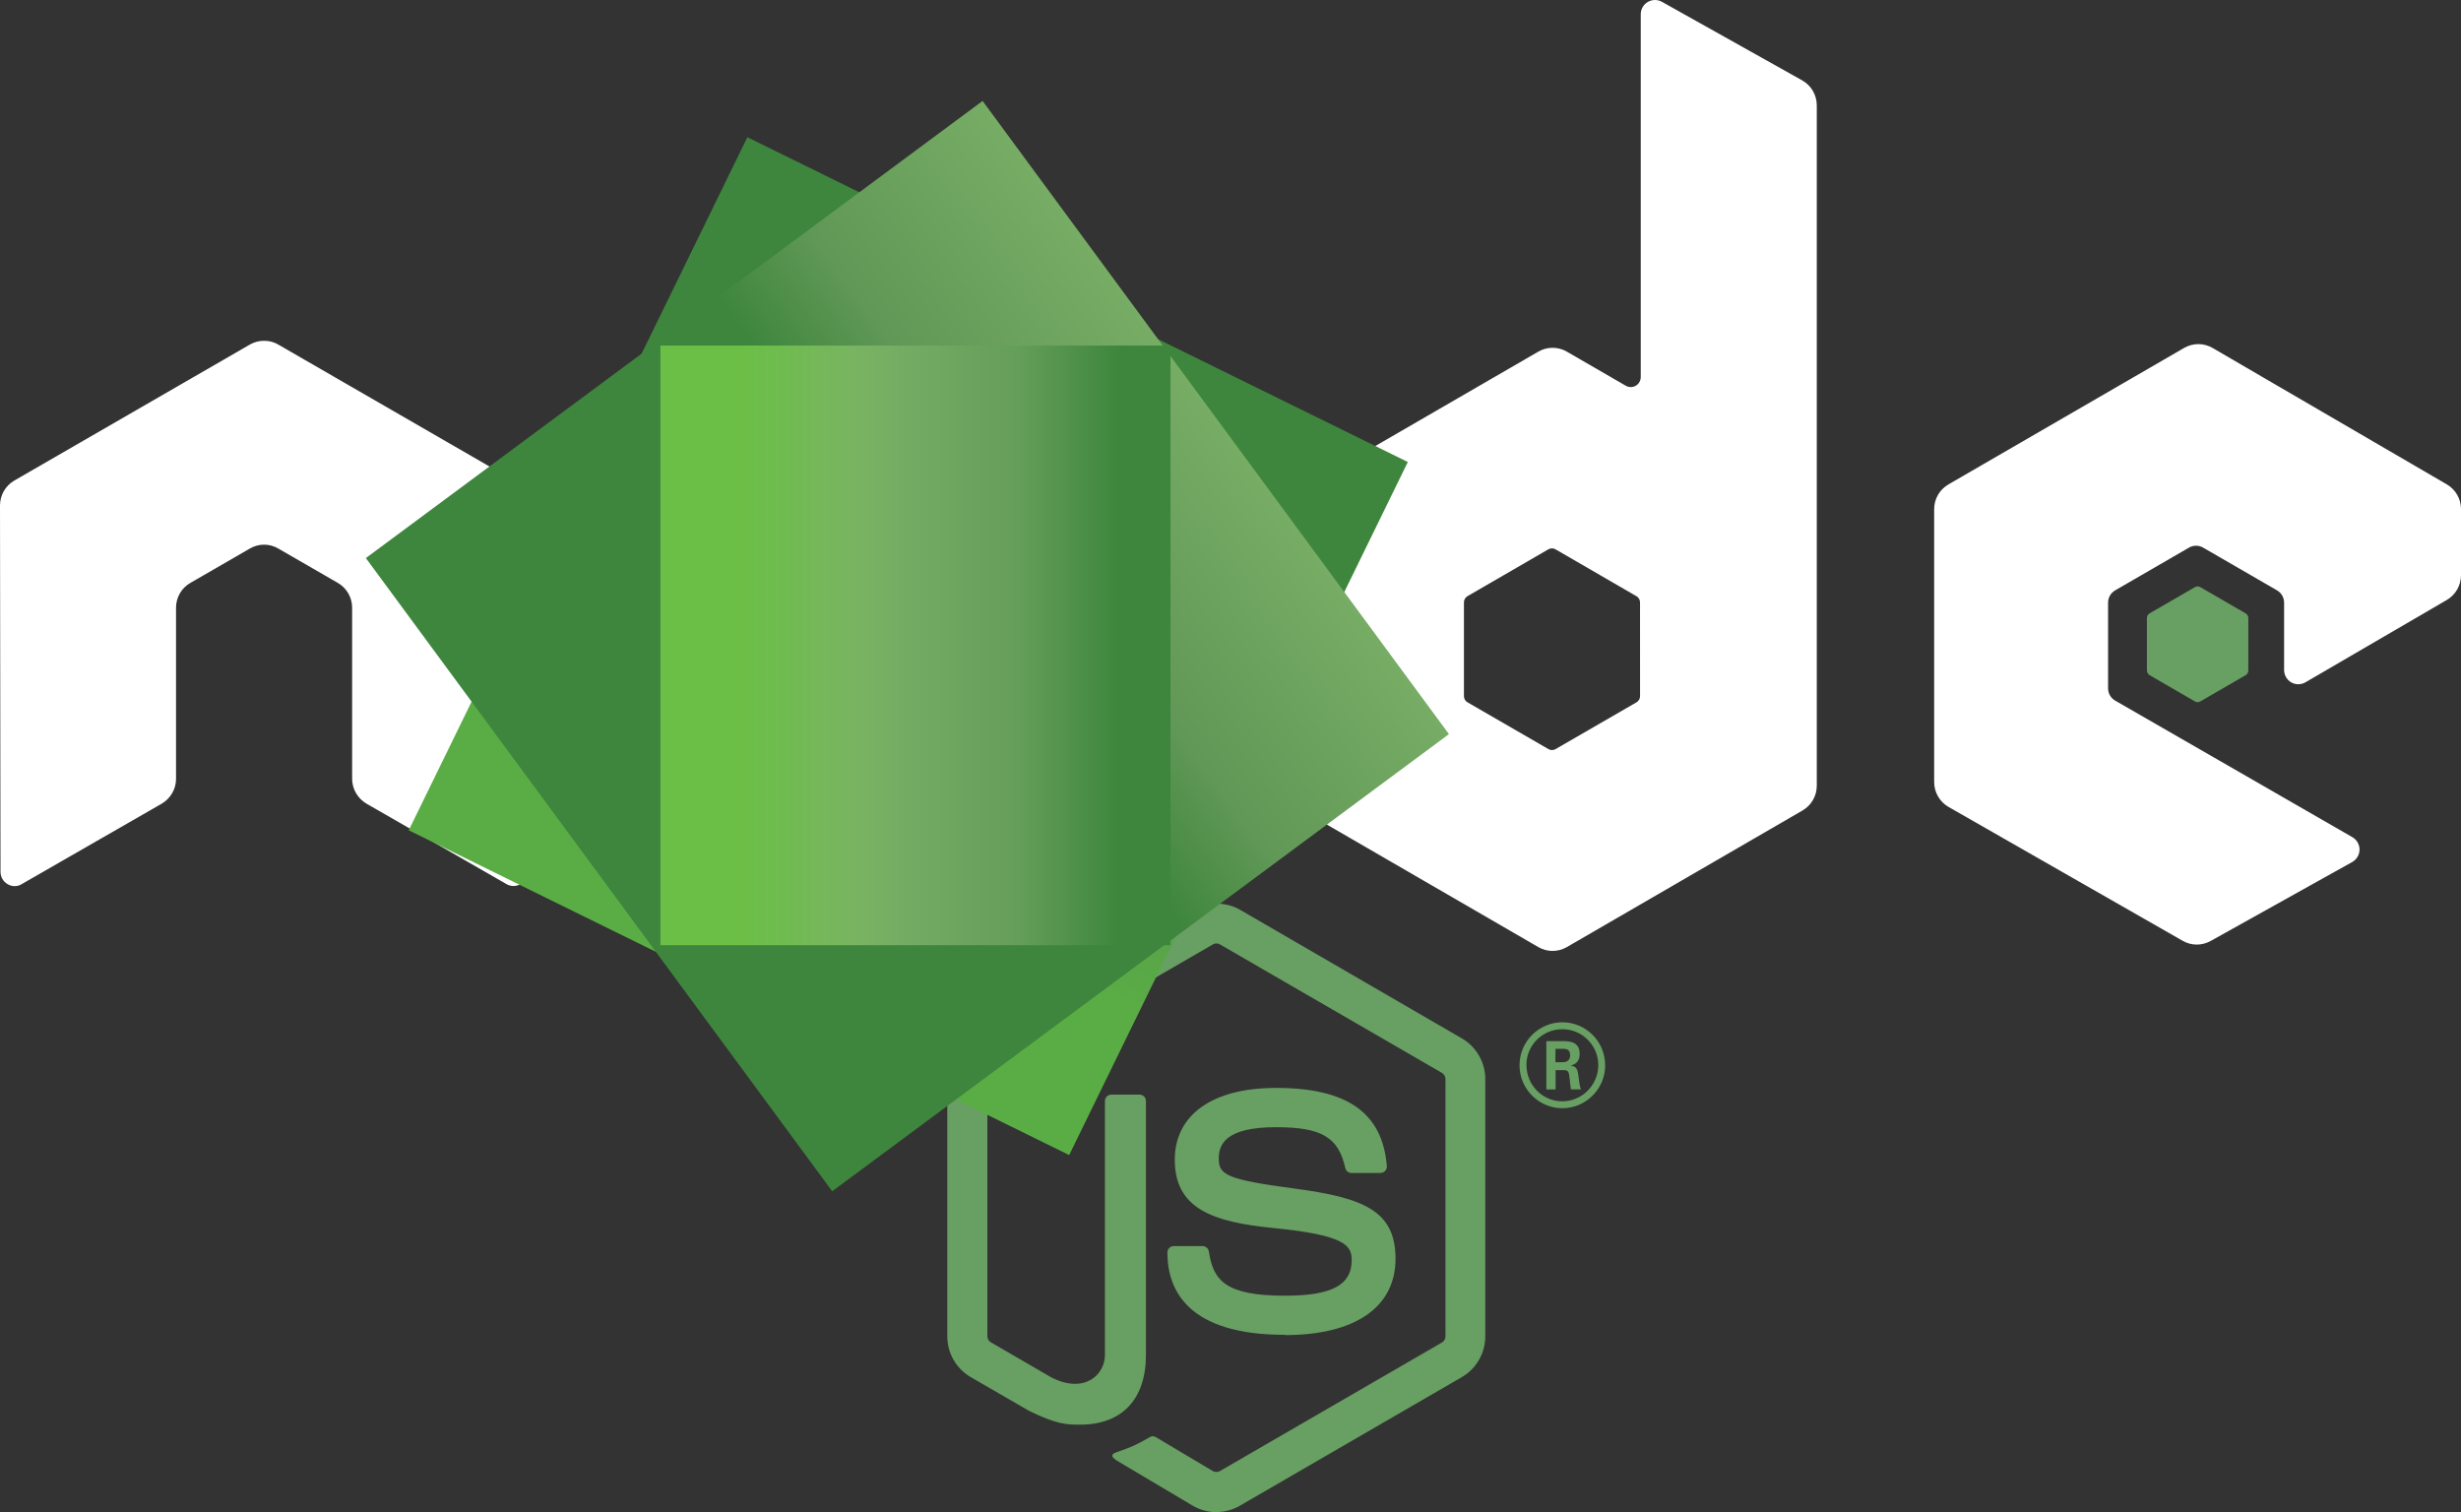<svg width="83" height="51" viewBox="0 0 83 51" fill="none" xmlns="http://www.w3.org/2000/svg">
<rect x="0" y="0" width="83" height="51" fill="#333333" stroke="none"/>
<g clip-path="url(#clip0)">
<path d="M41.024 51C40.75 51 40.478 50.928 40.238 50.789L37.735 49.303C37.362 49.093 37.544 49.019 37.667 48.976C38.166 48.801 38.267 48.762 38.799 48.459C38.855 48.427 38.928 48.438 38.985 48.472L40.907 49.616C40.977 49.654 41.075 49.654 41.14 49.616L48.635 45.276C48.705 45.236 48.75 45.155 48.75 45.072V36.394C48.75 36.308 48.705 36.231 48.634 36.187L41.141 31.85C41.072 31.809 40.98 31.809 40.91 31.85L33.419 36.187C33.347 36.229 33.3 36.31 33.3 36.392V45.07C33.3 45.153 33.346 45.232 33.417 45.272L35.469 46.462C36.584 47.021 37.265 46.362 37.265 45.699V37.134C37.265 37.012 37.361 36.918 37.483 36.918H38.432C38.55 36.918 38.648 37.012 38.648 37.134V45.703C38.648 47.194 37.837 48.05 36.428 48.05C35.995 48.05 35.653 48.05 34.7 47.58L32.734 46.443C32.495 46.303 32.297 46.102 32.158 45.862C32.021 45.621 31.948 45.348 31.948 45.07V36.392C31.948 35.828 32.248 35.301 32.734 35.022L40.237 30.679C40.712 30.41 41.342 30.41 41.813 30.679L49.307 35.024C49.546 35.163 49.744 35.364 49.882 35.604C50.02 35.844 50.093 36.117 50.093 36.394V45.072C50.093 45.635 49.791 46.16 49.307 46.443L41.813 50.785C41.573 50.924 41.3 50.997 41.023 50.996" fill="#689F63"/>
<path d="M43.339 45.02C40.059 45.02 39.372 43.51 39.372 42.243C39.372 42.123 39.468 42.027 39.589 42.027H40.557C40.664 42.027 40.754 42.105 40.771 42.211C40.917 43.201 41.352 43.7 43.336 43.7C44.915 43.7 45.587 43.342 45.587 42.501C45.587 42.017 45.396 41.658 42.941 41.417C40.889 41.214 39.621 40.76 39.621 39.113C39.621 37.596 40.896 36.692 43.033 36.692C45.433 36.692 46.623 37.528 46.773 39.324C46.775 39.354 46.772 39.384 46.762 39.413C46.752 39.442 46.736 39.468 46.716 39.49C46.695 39.513 46.671 39.53 46.643 39.542C46.615 39.555 46.585 39.561 46.555 39.561H45.581C45.48 39.561 45.392 39.489 45.371 39.392C45.137 38.351 44.57 38.017 43.03 38.017C41.305 38.017 41.105 38.62 41.105 39.072C41.105 39.619 41.341 39.779 43.668 40.088C45.972 40.395 47.066 40.828 47.066 42.452C47.066 44.09 45.703 45.029 43.328 45.029L43.339 45.02ZM52.458 35.826H52.709C52.916 35.826 52.955 35.681 52.955 35.597C52.955 35.374 52.803 35.374 52.719 35.374H52.46L52.458 35.826ZM52.152 35.115H52.709C52.901 35.115 53.276 35.115 53.276 35.544C53.276 35.843 53.085 35.905 52.97 35.943C53.193 35.958 53.208 36.105 53.238 36.312C53.253 36.442 53.278 36.666 53.323 36.741H52.98C52.97 36.666 52.918 36.252 52.918 36.229C52.895 36.137 52.863 36.092 52.749 36.092H52.465V36.743H52.152V35.115ZM51.482 35.924C51.482 36.598 52.025 37.144 52.691 37.144C53.362 37.144 53.904 36.587 53.904 35.924C53.904 35.248 53.355 34.712 52.689 34.712C52.032 34.712 51.48 35.241 51.48 35.922L51.482 35.924ZM54.137 35.928C54.137 36.726 53.486 37.377 52.692 37.377C51.904 37.377 51.248 36.734 51.248 35.928C51.248 35.107 51.919 34.478 52.692 34.478C53.471 34.478 54.135 35.109 54.135 35.928" fill="#689F63"/>
<path fill-rule="evenodd" clip-rule="evenodd" d="M17.812 17.045C17.812 16.699 17.63 16.381 17.332 16.209L9.385 11.621C9.252 11.543 9.102 11.5 8.949 11.495H8.866C8.714 11.501 8.564 11.542 8.427 11.621L0.481 16.209C0.335 16.294 0.213 16.416 0.129 16.563C0.045 16.71 0 16.877 0 17.046L0.017 29.402C0.017 29.574 0.106 29.734 0.256 29.819C0.402 29.909 0.586 29.909 0.732 29.819L5.457 27.104C5.755 26.926 5.937 26.611 5.937 26.268V20.496C5.937 20.327 5.981 20.161 6.065 20.014C6.149 19.868 6.27 19.746 6.416 19.662L8.428 18.5C8.574 18.415 8.739 18.37 8.908 18.37C9.072 18.37 9.24 18.413 9.385 18.5L11.396 19.661C11.693 19.833 11.876 20.151 11.876 20.495V26.267C11.876 26.61 12.061 26.926 12.357 27.103L17.079 29.816C17.151 29.859 17.234 29.882 17.319 29.882C17.404 29.882 17.486 29.859 17.559 29.816C17.631 29.773 17.691 29.712 17.733 29.639C17.775 29.566 17.797 29.484 17.797 29.4L17.812 17.045ZM55.313 23.479C55.313 23.565 55.267 23.644 55.193 23.687L52.463 25.265C52.427 25.287 52.385 25.298 52.343 25.298C52.301 25.298 52.26 25.287 52.223 25.265L49.493 23.687C49.418 23.644 49.373 23.565 49.373 23.479V20.317C49.373 20.231 49.418 20.151 49.492 20.108L52.22 18.527C52.295 18.484 52.387 18.484 52.462 18.527L55.192 20.108C55.267 20.151 55.312 20.231 55.312 20.317L55.313 23.479ZM56.05 0.061C55.977 0.02 55.894 -0.001 55.811 0C55.727 0.001 55.645 0.024 55.573 0.066C55.426 0.153 55.336 0.311 55.336 0.482V12.718C55.336 12.777 55.321 12.835 55.291 12.886C55.262 12.938 55.219 12.98 55.168 13.01C55.117 13.04 55.059 13.055 55 13.055C54.941 13.055 54.883 13.039 54.832 13.01L52.842 11.859C52.696 11.775 52.531 11.73 52.362 11.73C52.194 11.73 52.028 11.775 51.883 11.859L43.933 16.462C43.787 16.547 43.666 16.668 43.581 16.814C43.497 16.96 43.453 17.126 43.453 17.294V26.503C43.453 26.848 43.636 27.164 43.933 27.337L51.883 31.943C52.179 32.115 52.545 32.115 52.843 31.943L60.792 27.335C61.089 27.162 61.273 26.846 61.273 26.501V3.551C61.272 3.379 61.226 3.211 61.14 3.063C61.053 2.915 60.928 2.793 60.779 2.71L56.05 0.061ZM82.523 20.234C82.668 20.149 82.788 20.028 82.872 19.881C82.956 19.735 83 19.57 83 19.401V17.17C83 16.826 82.818 16.509 82.522 16.337L74.623 11.736C74.477 11.651 74.311 11.606 74.142 11.606C73.973 11.606 73.807 11.651 73.66 11.736L65.713 16.338C65.414 16.512 65.232 16.828 65.232 17.172V26.377C65.232 26.724 65.418 27.044 65.716 27.215L73.614 31.731C73.904 31.899 74.261 31.9 74.555 31.737L79.332 29.073C79.482 28.988 79.578 28.828 79.578 28.655C79.578 28.482 79.486 28.32 79.336 28.235L71.339 23.631C71.189 23.546 71.097 23.386 71.097 23.215V20.327C71.097 20.155 71.188 19.996 71.338 19.91L73.826 18.47C73.974 18.384 74.156 18.384 74.304 18.47L76.794 19.91C76.942 19.995 77.034 20.155 77.034 20.326V22.596C77.034 22.768 77.126 22.928 77.274 23.014C77.422 23.099 77.606 23.099 77.754 23.012L82.523 20.234Z" fill="white"/>
<path fill-rule="evenodd" clip-rule="evenodd" d="M74.025 19.803C74.053 19.787 74.085 19.778 74.117 19.778C74.15 19.778 74.181 19.787 74.209 19.803L75.735 20.686C75.792 20.719 75.827 20.78 75.827 20.846V22.613C75.827 22.679 75.792 22.74 75.735 22.773L74.209 23.656C74.181 23.673 74.15 23.681 74.117 23.681C74.085 23.681 74.053 23.673 74.025 23.656L72.501 22.773C72.473 22.758 72.449 22.734 72.433 22.706C72.416 22.678 72.407 22.646 72.407 22.613V20.846C72.407 20.78 72.441 20.719 72.499 20.686L74.025 19.803Z" fill="#689F63"/>
<path d="M47.48 15.582L25.206 4.628L13.785 28.003L36.059 38.957L47.48 15.582Z" fill="url(#paint0_linear)"/>
<path d="M12.339 18.822L28.067 40.178L48.867 24.76L33.139 3.404L12.339 18.822Z" fill="url(#paint1_linear)"/>
<path d="M22.274 11.655V31.878H39.476V11.655H22.274Z" fill="url(#paint2_linear)"/>
</g>
<defs>
<linearGradient id="paint0_linear" x1="36.336" y1="10.088" x2="24.856" y2="33.431" gradientUnits="userSpaceOnUse">
<stop offset="0.3" stop-color="#3E863D"/>
<stop offset="0.5" stop-color="#55934F"/>
<stop offset="0.8" stop-color="#5AAD45"/>
</linearGradient>
<linearGradient id="paint1_linear" x1="20.297" y1="29.623" x2="41.147" y2="14.268" gradientUnits="userSpaceOnUse">
<stop offset="0.57" stop-color="#3E863D"/>
<stop offset="0.72" stop-color="#619857"/>
<stop offset="1" stop-color="#76AC64"/>
</linearGradient>
<linearGradient id="paint2_linear" x1="22.28" y1="21.767" x2="39.479" y2="21.767" gradientUnits="userSpaceOnUse">
<stop offset="0.16" stop-color="#6BBF47"/>
<stop offset="0.38" stop-color="#79B461"/>
<stop offset="0.47" stop-color="#75AC64"/>
<stop offset="0.7" stop-color="#659E5A"/>
<stop offset="0.9" stop-color="#3E863D"/>
</linearGradient>
<clipPath id="clip0">
<rect width="83" height="51" fill="white"/>
</clipPath>
</defs>
</svg>
